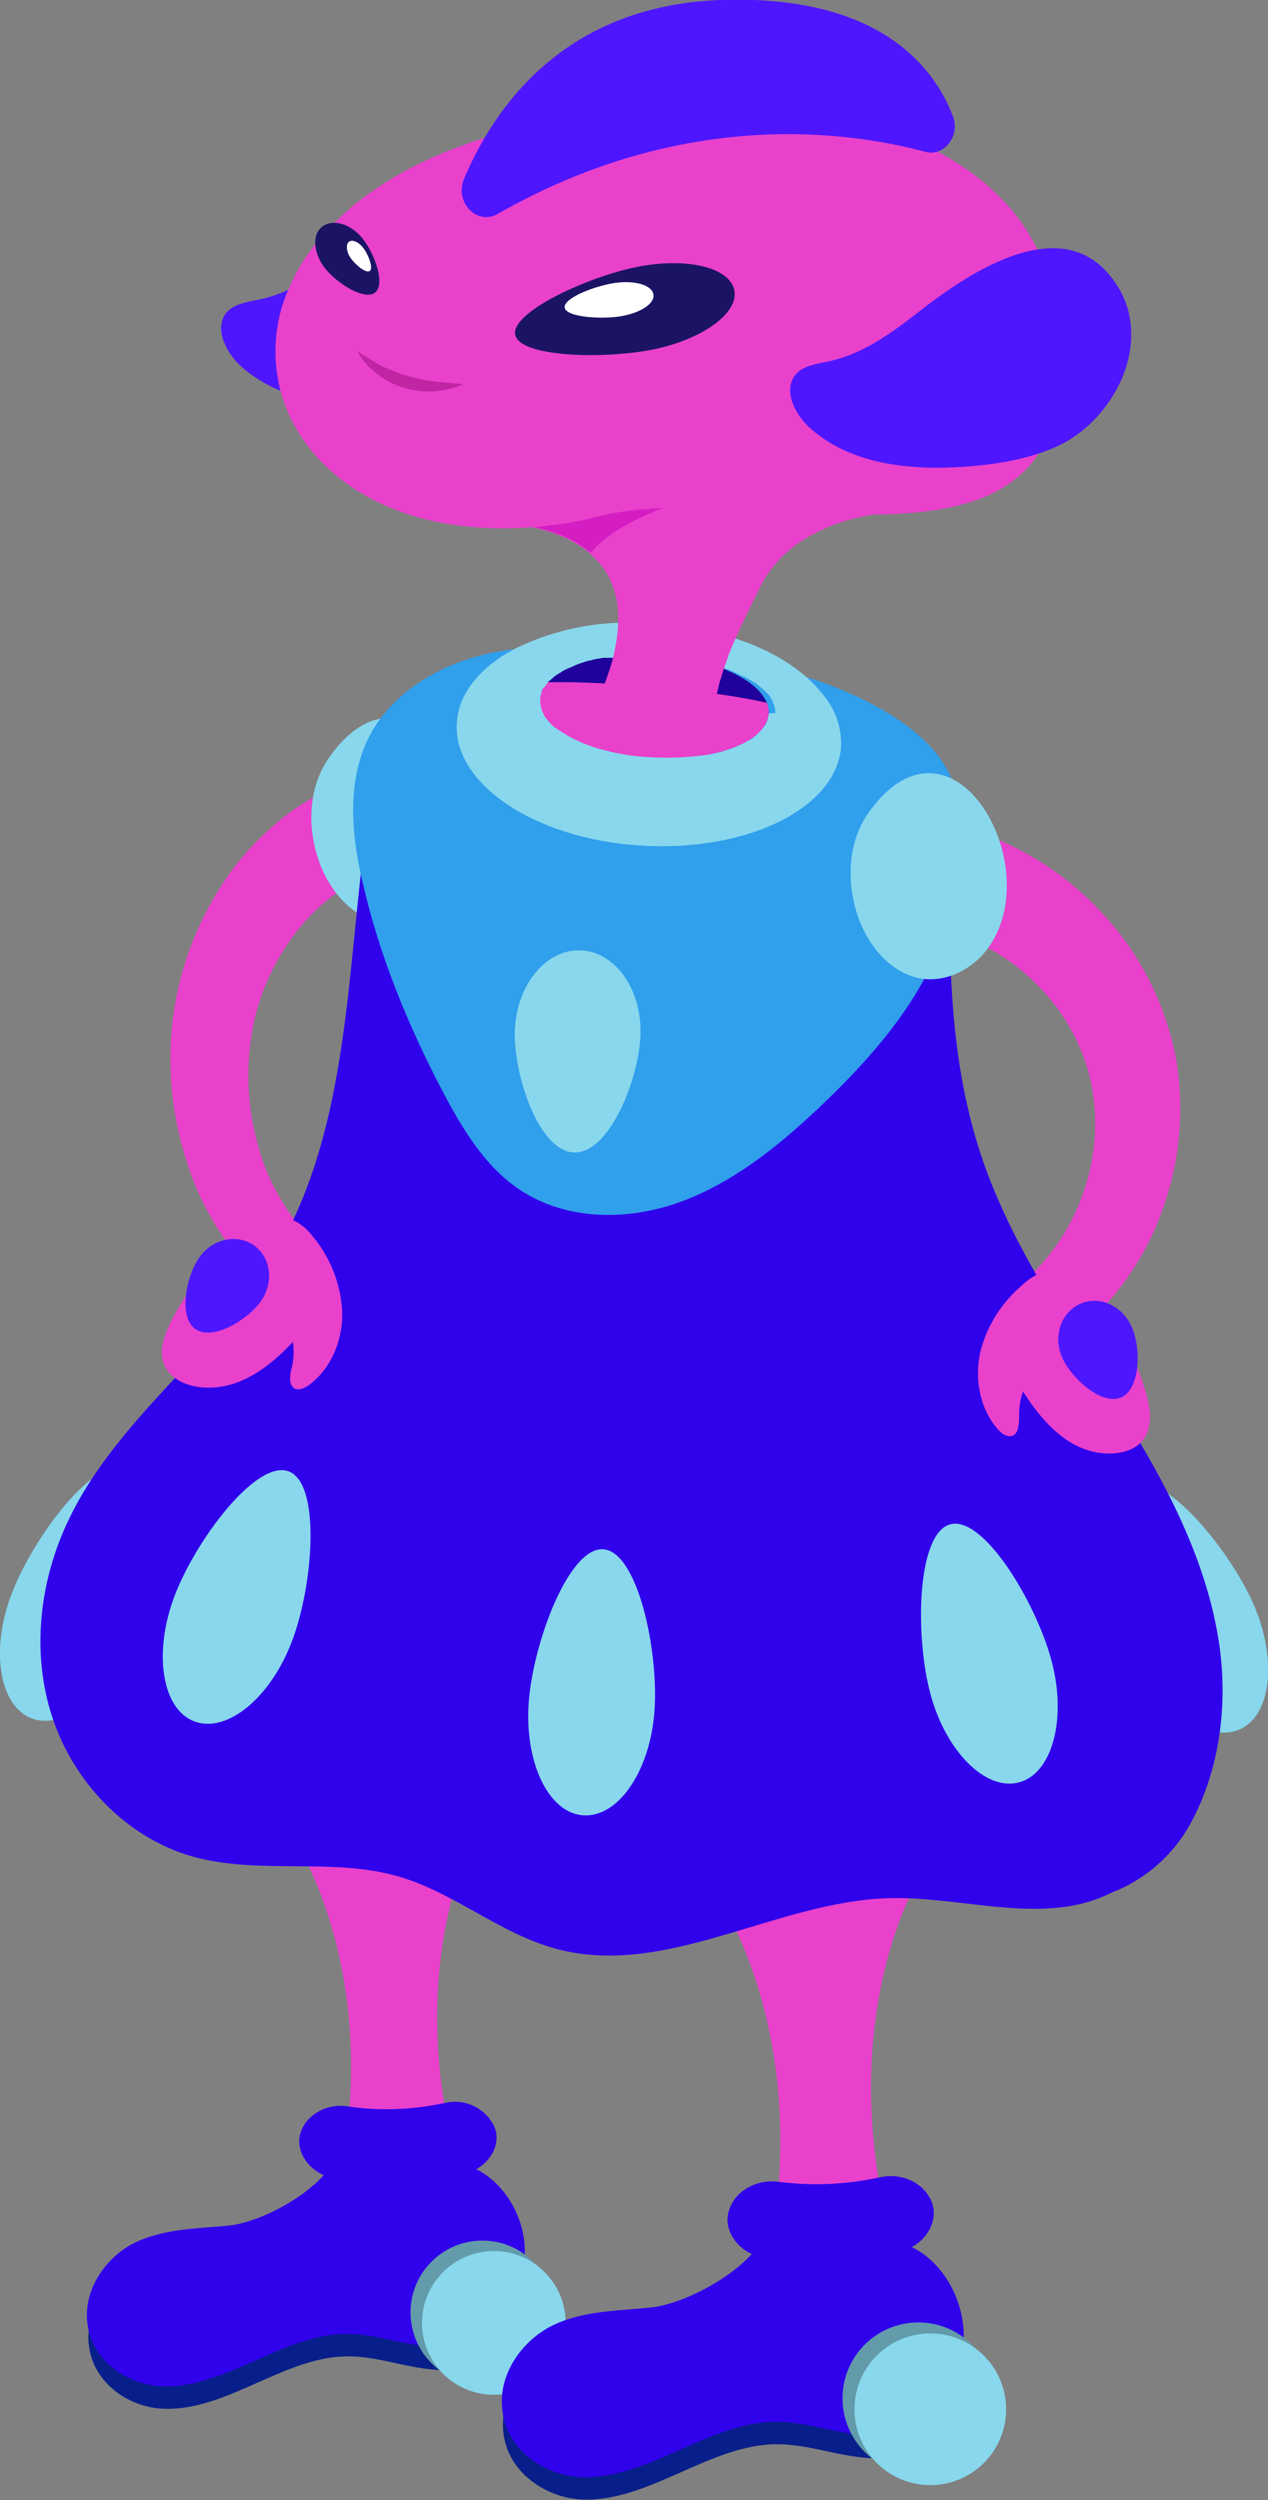 <?xml version="1.0" encoding="utf-8"?>
<!-- Generator: Adobe Illustrator 25.2.0, SVG Export Plug-In . SVG Version: 6.00 Build 0)  -->
<svg version="1.1" id="Layer_1" xmlns="http://www.w3.org/2000/svg" xmlns:xlink="http://www.w3.org/1999/xlink" x="0px" y="0px"
	 viewBox="0 0 254.2 500.9" style="enable-background:new 0 0 254.2 500.9;" xml:space="preserve">
<rect x="0" y="0" width="254.2" height="500.9" fill="#808080" stroke="none"/>
<style type="text/css">
	.st0{fill:#E941CB;}
	.st1{fill:#081F8B;}
	.st2{fill:#3002EC;}
	.st3{fill:#639BAA;}
	.st4{fill:#88D7EC;}
	.st5{fill:#309FEC;}
	.st6{fill:#20019B;}
	.st7{fill:#D41EC2;}
	.st8{fill:#4E16FF;}
	.st9{fill:#1B1464;}
	.st10{fill:#FFFFFF;}
	.st11{fill:#C025A4;}
</style>
<g id="l-arm">
	<path class="st0" d="M76.3,174.7c-6,1.6-11.9,5.8-16.4,11.4c-4.6,5.7-7.8,12.5-9.2,19.7c-1.4,7.4-1.2,15.1,0.7,22.4
		c1.7,7.3,5.3,14,10.5,19.5l0.1,0.1c2.6,2.6,2.6,6.7,0,9.3c-2.5,2.5-6.5,2.6-9.1,0.2c-7.3-6.8-12.7-15.4-15.6-25
		c-3-9.4-3.9-19.4-2.5-29.2c1.4-10,5.2-19.5,11-27.8c3-4.2,6.6-8,10.7-11.3c4.3-3.4,9.1-6.1,14.3-7.8h0.1c5-1.7,10.5,1,12.2,6.1
		c1.7,5-1,10.5-6.1,12.2l0,0C76.6,174.6,76.4,174.6,76.3,174.7z"/>
</g>
<g id="b-foot">
	<path class="st1" d="M65.8,439.6c-4.2,5.2-13.5,10.1-19.7,10.8s-12.5,0.6-18.3,3.2s-10.8,9.2-10,16.2c0.9,7.9,8.4,12.7,15.3,12.8
		c12.7,0.3,24.1-10.6,36.8-10.5c8,0,16.1,4.4,23.8,2c6.7-2.1,11.7-9.7,11.8-17.7s-4.8-15.7-11.4-18L65.8,439.6z"/>
	<path class="st0" d="M95.7,366.5l-18.5,0.8l-18.5,0.8c0,0,16.8,24.4,10.1,64.6l11.2-0.5l11.2-0.5C81.1,392.3,95.7,366.5,95.7,366.5
		z"/>
	<path class="st2" d="M95.5,434.6c3.3-1.9,4.9-5.5,3.6-8.5l0,0c-1.7-3.7-5.8-5.7-9.8-4.8c-6.5,1.4-13.1,1.7-19.7,0.7
		c-4-0.6-8.3,1.6-9.4,5.5c-0.9,3.1,1.1,6.7,4.7,8.3c-4.5,5-13.2,9.5-19.1,10.1c-6.2,0.6-12.5,0.6-18.3,3.2s-10.8,9.2-10,16.2
		c0.9,7.9,8.4,12.7,15.3,12.8c12.7,0.3,24.1-10.6,36.8-10.5c8,0,16.1,4.4,23.8,1.9c6.7-2.1,11.7-9.7,11.8-17.7
		C105.5,444.6,101.3,437.5,95.5,434.6z"/>
	<circle class="st3" cx="96.7" cy="463.3" r="14.4"/>
	<circle class="st4" cx="99" cy="465.4" r="14.4"/>
</g>
<g id="f-foot">
	<path class="st1" d="M151.5,455.5c-4.5,5.5-14.3,10.7-20.8,11.3s-13.2,0.6-19.3,3.4s-11.3,9.6-10.5,17.1
		c0.9,8.3,8.9,13.3,16.1,13.5c13.4,0.3,25.4-11.1,38.8-11.1c8.5,0,17,4.6,25.1,2c7-2.2,12.4-10.2,12.5-18.6s-5-16.5-12-19
		L151.5,455.5z"/>
	<path class="st0" d="M183.1,378.6l-19.5,0.9l-19.5,0.9c0,0,17.7,25.7,10.7,68l11.8-0.5l11.8-0.5
		C167.7,405.7,183.1,378.6,183.1,378.6z"/>
	<path class="st2" d="M182.8,450.2c3.6-2,5.2-5.8,4-9c-1.6-4-6.1-5.9-10.3-5c-6.8,1.5-13.7,1.8-20.6,0.9c-4.2-0.5-8.6,1.8-9.8,5.9
		c-1,3.2,1,6.9,4.6,8.6c-4.7,5.2-13.9,10-20.2,10.7c-6.5,0.7-13.2,0.6-19.3,3.4s-11.4,9.6-10.5,17.1c0.9,8.3,8.8,13.3,16.1,13.5
		c13.4,0.3,25.4-11.1,38.8-11.1c8.4,0,17,4.6,25.1,2c7-2.2,12.4-10.2,12.5-18.6C193.4,460.8,189,453.2,182.8,450.2z"/>
	<circle class="st3" cx="184.1" cy="480.5" r="15.2"/>
	<circle class="st4" cx="186.5" cy="482.7" r="15.2"/>
</g>
<g id="r-arm">
	<path class="st0" d="M193.1,165.8c10.7,3,20.4,9,27.9,17.2c7.5,8,12.6,18,14.7,28.8c1.9,10.7,0.8,21.7-3.1,31.8
		c-3.8,10-10.4,18.7-18.9,25.1c-3.1,2.5-7.7,2-10.2-1.2s-2-7.7,1.2-10.2l0.1-0.1c5.9-5.1,10.3-11.7,12.7-19.2
		c2.4-7.3,2.7-15.1,0.9-22.5c-1.9-7.3-5.8-13.8-11.3-19c-5.3-5.1-11.8-8.7-19-10.2c-5.7-1-9.5-6.6-8.5-12.3c1-5.7,6.6-9.5,12.3-8.5
		c0.1,0,0.3,0.1,0.4,0.1c0.2,0,0.4,0.1,0.6,0.1L193.1,165.8z"/>
</g>
<g id="body">
	<path class="st4" d="M25.9,328.3c-4.3,11.3-13,18.4-19.5,16s-8.4-13.6-4.1-24.9s16.5-27.7,23-25.2S30.2,317,25.9,328.3z"/>
	<path class="st4" d="M251.3,321.4c4.8,11,3.6,22.3-2.8,25.1s-15.5-3.9-20.3-15s-7.6-31.3-1.2-34.1S246.4,310.3,251.3,321.4z"/>
	<path class="st4" d="M66.1,151.6c-4.5,6.2-4.6,14.8-1.8,21.9c2.2,5.5,6.7,10.6,12.6,11.4c5.2,0.7,10.4-2.2,13.4-6.6
		C101.5,161.5,82.3,128.9,66.1,151.6z"/>
	<path class="st2" d="M104.2,137.6c-7.5,0.5-15.6,1.4-21.4,6.3c-6.3,5.4-8.3,14.2-9.4,22.5c-4,29.2-3.4,60.6-18.8,85.8
		c-11.6,18.8-31.1,32.1-40.7,52c-6,12.3-7.7,26.9-3.4,39.9s14.8,24,27.9,27.8c13.3,3.8,28,0.2,41.3,4c11.3,3.2,20.6,11.6,32,14.6
		c22,5.8,43.9-9.6,66.6-10.2c15-0.4,31.1,5.7,44.5-1.1l0,0c6.3-2.4,11.7-6.9,15.2-12.7c6.6-11.2,8.4-25.5,6.2-38.5
		c-2.9-17.3-11.7-33-21.1-47.9s-19.5-29.5-25.5-46c-5.9-16.2-7.2-33.3-7.2-50.4c0-9.5,1-21-4.5-29.3
		C171.2,132,126.8,136.1,104.2,137.6z"/>
	<path class="st5" d="M160.3,135.2c-11.2-3.4-23-4.4-34.7-5.2c-9.6-0.6-19.5-1.1-28.8,1.2s-18.4,7.8-22.8,16.4
		c-4.5,8.9-3.6,19.5-1.3,29.2c3.3,14.5,9,28.4,15.9,41.6c4,7.6,8.6,15.4,15.8,20.1c9.3,6.1,21.6,6.1,32,2.3s19.3-10.9,27.4-18.5
		c9.1-8.6,17.7-18,23.1-29.3c5.1-10.5,8.6-26.5,3.5-37.8C185.5,144.8,170.5,138.3,160.3,135.2z"/>
	<path class="st6" d="M154.1,143.1c-0.4,5.7-12.5,9.6-24,8.7s-22.6-6.2-22.1-11.9s12.3-9.6,23.8-8.7
		C144.8,132.1,154.5,137.4,154.1,143.1z"/>
	<path class="st0" d="M154.1,142.5c0,0.2,0,0.4,0,0.6c-0.5,5.7-11.2,9.6-24,8.7s-22.6-6.2-22.1-11.9c0-0.3,0.1-0.5,0.1-0.8
		c0.2-0.9,0.7-1.8,1.4-2.4c5.6-0.1,11.1,0.1,16.7,0.6c9.2,0.7,18.6,1.5,27.5,3.5C154,141.3,154.1,141.9,154.1,142.5z"/>
	<path class="st4" d="M165.1,139.3c-1.5-1.9-3.2-3.6-5.1-5c-3.3-2.5-7-4.4-10.9-5.8c-5.5-2-11.2-3.2-17.1-3.6
		c-2.9-0.2-5.7-0.2-8.6-0.1c-6.8,0.3-13.5,2-19.6,4.9c-4.5,2.2-8,5.2-10.1,8.6c-1.2,1.9-1.9,4-2.1,6.2
		c-1.1,12.3,15.3,23.5,36.6,24.9s39.3-7.3,40.4-19.6C168.8,146,167.6,142.3,165.1,139.3z M154.1,143.1c-0.1,0.6-0.2,1.1-0.4,1.6
		c-0.1,0.1-0.1,0.3-0.2,0.4c-0.2,0.4-0.5,0.7-0.8,1.1l-0.4,0.4l0,0c-0.2,0.2-0.4,0.4-0.6,0.6c-0.2,0.2-0.5,0.4-0.7,0.6
		c-0.2,0.2-0.5,0.4-0.8,0.5c-0.2,0.1-0.4,0.2-0.6,0.3c-0.1,0.1-0.2,0.1-0.3,0.2s-0.4,0.2-0.6,0.3c-0.4,0.2-0.9,0.4-1.4,0.6
		c-0.2,0.1-0.5,0.2-0.7,0.3c-0.6,0.2-1.3,0.4-1.9,0.6l-0.4,0.1l-0.8,0.2l0,0l-0.9,0.2l-1.3,0.2l-0.9,0.1c-3.3,0.4-6.7,0.5-10,0.3
		c-0.6,0-1.2-0.1-1.7-0.1l-1.1-0.1c-0.6-0.1-1.1-0.1-1.7-0.2l-1.1-0.2c-1.2-0.2-2.5-0.5-3.6-0.8l-0.5-0.1l-1.4-0.4
		c-0.8-0.3-1.6-0.6-2.4-0.9l-1.1-0.5c-1.4-0.6-2.7-1.4-3.9-2.2c-0.2-0.1-0.4-0.3-0.6-0.4s-0.4-0.3-0.5-0.4l-0.2-0.2l-0.2-0.2
		c-0.2-0.2-0.4-0.5-0.6-0.7c-0.1-0.2-0.3-0.3-0.4-0.5c-0.2-0.2-0.3-0.5-0.4-0.7l0,0c-0.5-0.9-0.7-1.9-0.7-2.9c0-0.1,0-0.3,0-0.4l0,0
		c0-0.1,0-0.2,0.1-0.3c0,0,0,0,0-0.1l0,0l0,0c0-0.1,0-0.2,0.1-0.3c0,0,0,0,0-0.1v-0.1c0-0.1,0.1-0.1,0.1-0.2l0,0c0,0,0-0.1,0-0.1
		c0,0,0-0.1,0-0.1c0,0,0,0,0-0.1c0-0.1,0-0.1,0.1-0.2c0-0.1,0.1-0.1,0.1-0.2l0,0l0.1-0.1c0-0.1,0-0.1,0.1-0.1l0.1-0.1l0.1-0.1
		c0,0,0-0.1,0.1-0.1l0.1-0.2l0,0c0.1-0.2,0.3-0.3,0.4-0.5c0.1-0.1,0.1-0.2,0.2-0.3l0.1-0.1l0.2-0.1c0.5-0.5,1.1-1,1.8-1.4l0.2-0.1
		l0.3-0.2l0.3-0.2l0.4-0.2l0.2-0.1l0.4-0.2l0,0l0.3-0.1c0,0,0.1,0,0.2-0.1c0,0,0,0,0.1,0l0.1-0.1l0.3-0.1l0.4-0.2l0.2-0.1l0.6-0.2
		l0.2-0.1l0,0l0.3-0.1l0,0l0.4-0.1l0.2-0.1l0.6-0.2l0.5-0.1l0,0h0.1h0.1c0.1,0,0.2,0,0.2-0.1l0.9-0.2h0.2l0.5-0.1h0.2l0.4-0.1h0.2
		h0.2h0.3h0.2h0.2h0.2h0.1h0.3h0.2l0,0l0.5-0.1h0.6l0.7-0.1h0.3c0.5-0.1,1.1-0.1,1.6-0.1h0.2c0.5,0,1.1,0,1.6-0.1h0.9
		c0.5,0,1,0,1.6,0h0.4c0.6,0,1.1,0,1.7,0.1l0.9,0.1l1.2,0.1l0.7,0.1h0.3h0l0.8,0.1l0,0l1,0.1h0.2l0.5,0.1l0.3,0.1l1.4,0.3l0.4,0.1
		l0.5,0.1l0.5,0.1l0.6,0.1l0.5,0.1l0.5,0.1l0.2,0.1c0.5,0.1,1,0.3,1.4,0.5l1,0.4l0.6,0.2l0.2,0.1l1.1,0.5l0,0l0,0
		c0.4,0.2,0.7,0.3,1,0.5l0.5,0.2h0.1l0.3,0.2l0.4,0.2l0.3,0.2l0.2,0.1l0.2,0.1l0,0l0.1,0.1l0.4,0.2l0.1,0.1l0,0h0.1l0.1,0.1l0.4,0.3
		l0.1,0.1l0,0l0.2,0.2l0.2,0.1l0.4,0.4l0.2,0.1l0.1,0.1l0,0l0.2,0.2c0.1,0.1,0.3,0.3,0.4,0.4l0.3,0.3l0.1,0.1
		c0.1,0.1,0.2,0.3,0.3,0.4l0,0v0.1l0.2,0.3c0.1,0.1,0.2,0.3,0.2,0.4l0.1,0.2l0.1,0.3c0,0,0,0.1,0,0.1l0.1,0.1c0,0.1,0.1,0.2,0.1,0.3
		c0.1,0.2,0.1,0.3,0.1,0.5l0.1,0.3c0,0.1,0,0.1,0,0.2c0,0.1,0,0.2,0,0.3c0,0.1,0,0.1,0,0.2C154.1,142.8,154.1,143,154.1,143.1z"/>
	<path class="st4" d="M174.2,162.7c-4.5,6.2-4.6,14.9-1.8,22c2.2,5.5,6.7,10.6,12.6,11.4c5.2,0.7,10.5-2.3,13.4-6.6
		C209.8,172.7,190.6,139.9,174.2,162.7z"/>
	<path class="st0" d="M177.8,102.8c0,0-18.6,0.8-25.5,15c-1.7,3.5-3.5,7-5.1,10.7c-0.5,1.1-1,2.3-1.4,3.5c-0.3,0.9-0.6,1.7-0.9,2.6
		l0,0c-0.2,0.7-0.4,1.4-0.6,2s-0.4,1.7-0.6,2.5c-0.6,2.8-0.9,5.6-1,8.4l-25.6-2.2c1.6-2.7,3-5.5,4.2-8.5c0-0.1,0.1-0.2,0.1-0.3
		c0.6-1.7,1.2-3.4,1.6-5.1c0.1-0.5,0.2-1,0.3-1.5c0.3-1.6,0.6-3.3,0.6-5c0.2-3.2-0.4-6.4-1.8-9.2c-0.3-0.6-0.7-1.3-1.1-1.8
		c-0.4-0.5-0.7-1-1.2-1.5c-0.5-0.5-1-1-1.5-1.5c-2.7-2.3-6.5-4.2-11.8-5.3h-0.1l15.8-8.3l1.6-0.8l1.1-0.6l2.7-1.4l10.1-5.3l9.9,3.4
		l2.2,0.7l21.8,7.5l0.4,0.1l5.5,1.9L177.8,102.8z"/>
	<path class="st7" d="M133.7,101.5c0,0-11.5,4-15.2,9.3c-2.7-2.3-6.5-4.2-11.8-5.3h-0.1l15.8-8.3l1.6-0.8L133.7,101.5z"/>
	<path class="st4" d="M58.5,328.9c-4.3,11.3-13,18.4-19.5,16s-8.3-13.6-4.1-24.9s16.5-27.7,23-25.2S62.8,317.7,58.5,328.9z"/>
	<path class="st4" d="M131.2,342.9c-0.9,12-7.3,21.3-14.3,20.8S105.1,353,106,341s8.1-31.2,15-30.6S132.1,330.9,131.2,342.9z"/>
	<path class="st4" d="M103.2,206.6c0.3-9.1,6.1-16.4,13.1-16.2s12.4,7.8,12.1,16.9s-6.3,23.8-13.3,23.6S103,215.7,103.2,206.6z"/>
	<path class="st4" d="M210.8,332.7c3.1,11.6,0.2,22.6-6.5,24.4s-14.7-6.2-17.8-17.8s-2.7-32.1,4-33.9S207.7,321.1,210.8,332.7z"/>
</g>
<g id="r-hand">
	<path class="st0" d="M201.5,262.7c-2,5.8,1.1,12.7,5,18.2s8.3,9.4,14,10.2c3.9,0.5,8.3-0.5,9.6-4.4c0.8-2.2,0.4-4.9-0.3-7.4
		c-2-7.4-7.3-18.4-13.4-23.2C210.6,251.7,203.5,256.9,201.5,262.7z"/>
	<path class="st0" d="M204.9,257.5c-4,3.4-7,8-8.3,13.1c-1.3,5.2-0.3,11.4,3.3,15.6c0.8,1,2.1,1.9,3.2,1.4s1.2-2.4,1.2-3.9
		c-0.1-4.7,2.2-9.2,6.1-11.8L204.9,257.5z"/>
	<path class="st8" d="M212.9,271.9c-1.8-4.2-0.2-9,3.7-10.7s8.4,0.4,10.3,4.7s1.7,12.5-2.2,14.1S214.7,276.1,212.9,271.9z"/>
</g>
<g id="l-hand">
	<path class="st0" d="M65.3,254c0.8,6.1-3.7,12.2-8.5,16.8s-10,7.5-15.8,7.2c-3.9-0.2-8-2.1-8.5-6.2c-0.3-2.3,0.7-4.8,1.8-7.1
		c3.5-6.9,10.9-16.6,17.8-20C58.7,241.4,64.6,247.9,65.3,254z"/>
	<path class="st0" d="M63.1,248.2c3.3,4.2,5.2,9.2,5.5,14.5c0.2,5.4-2,11.2-6.4,14.6c-1,0.8-2.5,1.5-3.4,0.7s-0.7-2.6-0.3-4
		c1.1-4.6-0.3-9.5-3.6-12.8L63.1,248.2z"/>
	<path class="st8" d="M52.3,260.7c2.7-3.8,2-8.8-1.4-11.2s-8.4-1.3-11,2.5s-4.2,11.9-0.7,14.3S49.7,264.4,52.3,260.7z"/>
</g>
<g id="head">
	<path class="st8" d="M69.8,50.3c-5.4,4.2-11.1,8.3-17.8,9.7c-2.3,0.5-4.8,0.8-6.4,2.4c-2.8,3-0.5,7.9,2.4,10.7
		c8.2,7.6,20.4,8.8,31.5,8c6.4-0.5,12.8-1.5,18.6-4.2c12-5.6,19.9-22.6,10.3-34.1C98,29.9,79.3,43,69.8,50.3z"/>
	<path class="st0" d="M208.3,90.8c-6.5,9.9-19.2,12.2-33.7,12.3c-14.3,0.1-30.4-2-43.8-1.2c-3.7,0.2-7.4,0.7-11,1.6
		c-2,0.5-4,1-6.1,1.3c-3.3,0.5-6.7,0.9-10.1,1c-2.5,0.1-4.9,0.1-7.4-0.1l0,0c-22-1.4-36.2-13.2-40-27.5c-1.7-6.7-1.2-13.8,1.6-20.2
		c1.2-2.8,2.7-5.5,4.5-7.9c0.7-1,1.5-2,2.4-3c0.3-0.4,0.7-0.7,1-1.1c0.5-0.6,1.1-1.2,1.7-1.7l0.1-0.1c0.7-0.7,1.5-1.4,2.3-2.1
		l0.3-0.3c6-5.1,13.8-9.6,23.8-13.1c1-0.4,2.1-0.7,3.1-1c26.1-8.3,65.5-10.8,91,2.7c8.6,4.6,15.7,10.9,20,19.6
		c3,6,4.7,12.6,4.9,19.4C213.4,78.9,211.6,85.8,208.3,90.8z"/>
	<path class="st8" d="M99.7,42.9c-4.1,2.3-8.6-2.4-6.7-7c6-14.3,20.1-34.8,51.5-35.9s42.6,13.1,46.5,23.2c1.6,4-1.7,8.3-5.6,7.2
		C170.9,26.5,137.5,21.3,99.7,42.9z"/>
	<path class="st8" d="M183.9,62.7c-5.4,4.2-11.1,8.3-17.8,9.7c-2.3,0.5-4.8,0.8-6.4,2.4c-2.8,3-0.6,7.9,2.4,10.7
		c8.2,7.6,20.4,8.8,31.5,8c6.4-0.5,12.8-1.5,18.6-4.2c12-5.7,19.9-22.6,10.3-34.1C212,42.3,193.3,55.3,183.9,62.7z"/>
	<path class="st9" d="M127.6,53.5c9.9-2,18.6,0,19.6,4.6S140.8,68,131,70s-26.7,1.6-27.7-2.9S117.7,55.5,127.6,53.5z"/>
	<path class="st10" d="M123.2,56.7c4-0.6,7.5,0.4,7.8,2.3s-2.8,3.8-6.8,4.4s-10.8,0.1-11-1.8S119.2,57.3,123.2,56.7z"/>
	<path class="st9" d="M72.7,47.8c-2.4-3-6-4-8.1-2.4s-1.8,5.4,0.6,8.4c2.4,3,7.9,6.5,10,4.8S75.1,50.8,72.7,47.8z"/>
	<path class="st10" d="M73,49.9c-0.9-1.3-2.3-2-3-1.5s-0.6,2,0.3,3.3s3,3.1,3.8,2.6S73.9,51.2,73,49.9z"/>
	<path class="st11" d="M71.6,70.3c1.6,1.1,3.2,2.1,4.9,3c1.6,0.8,3.4,1.5,5.1,2c1.8,0.5,3.5,0.9,5.4,1.1c1.9,0.3,3.8,0.3,5.8,0.6
		c-1.8,0.8-3.8,1.3-5.8,1.4c-2,0.1-4.1-0.1-6-0.7c-2-0.6-3.8-1.5-5.4-2.8C73.9,73.7,72.6,72.1,71.6,70.3z"/>
</g>
</svg>
